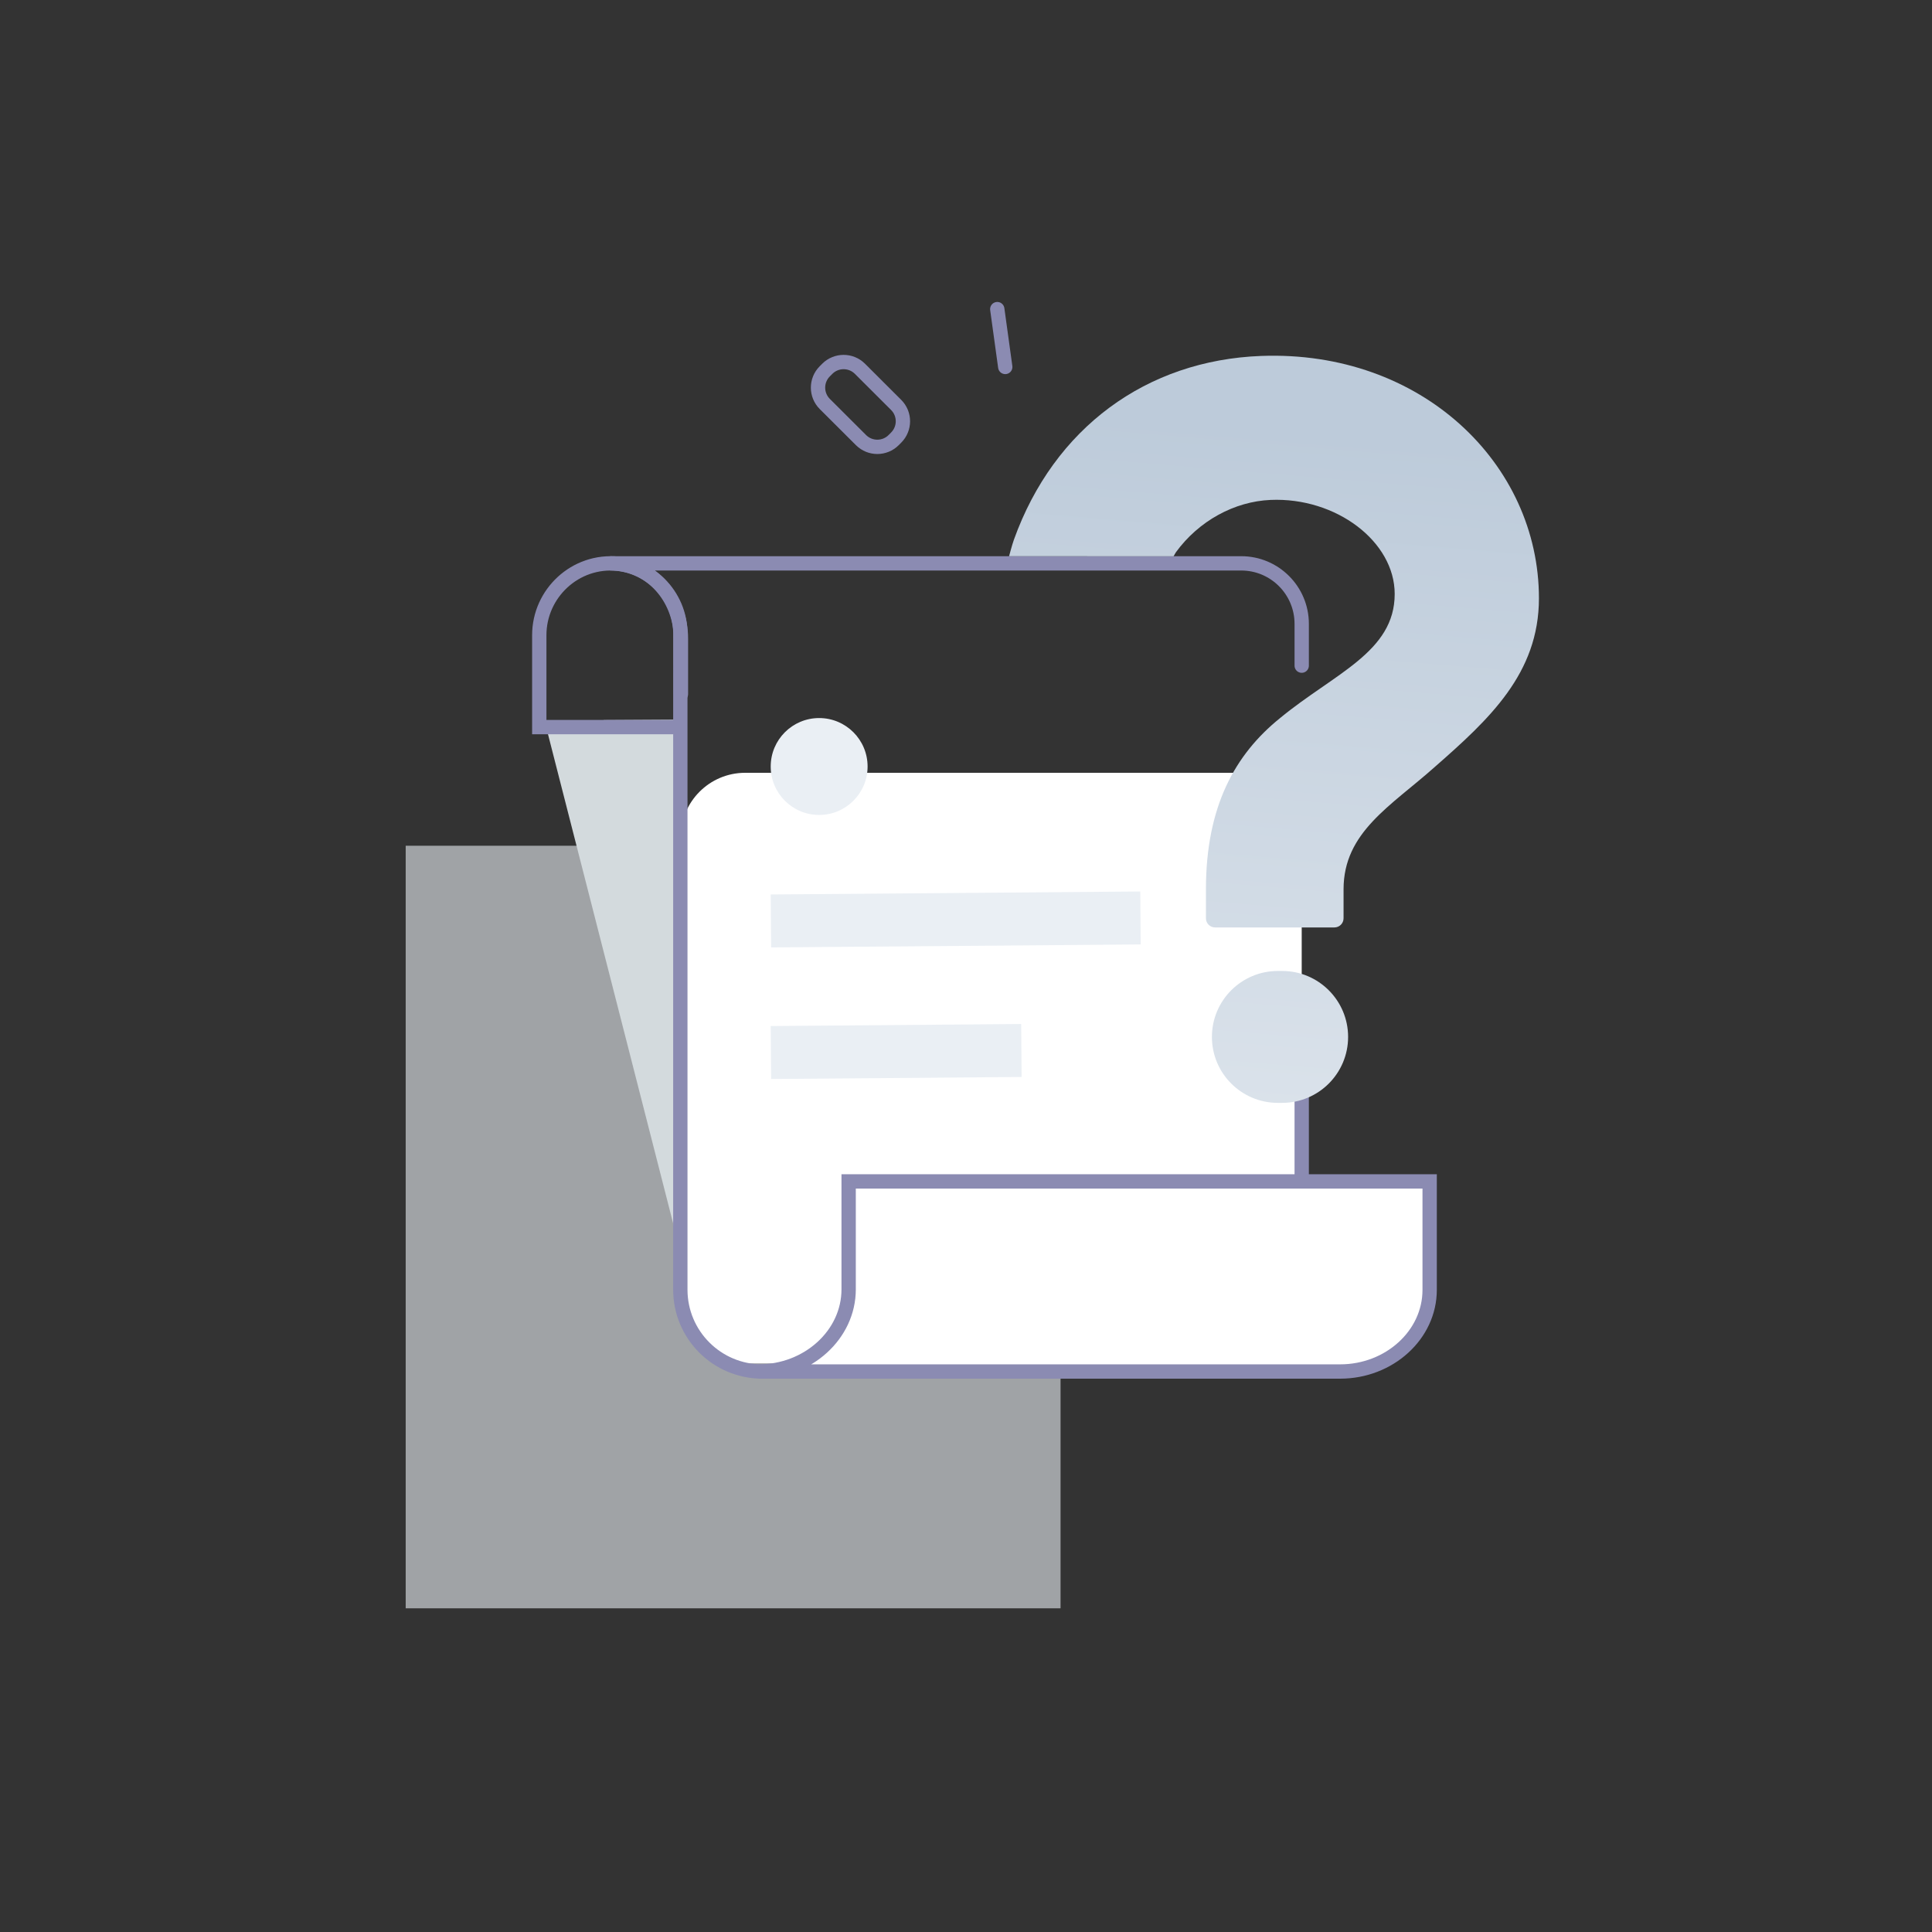 <svg width="140" height="140" viewBox="0 0 140 140" fill="none" xmlns="http://www.w3.org/2000/svg">
<rect x="0" y="0" width="140" height="140" fill="#333333" stroke="none"/>
<path opacity="0.6" d="M76.851 61.286H29.398V116.545H76.851V61.286Z" fill="#EAEFF4"/>
<path d="M39.691 53.13L43.767 52.18L49.709 52.146L49.616 91.924L39.691 53.13Z" fill="#D3DADD"/>
<path d="M89.657 98.791H53.997C51.419 98.791 49.328 96.701 49.328 94.122L49.328 60.669C49.328 58.091 51.419 56 53.997 56H89.657C92.236 56 94.326 58.091 94.326 60.669V94.122C94.326 96.701 92.236 98.791 89.657 98.791Z" fill="white"/>
<path d="M94.327 73.062V71.551V99.385H55.231C51.955 99.385 49.299 96.729 49.299 93.452L49.3 45.912C49.3 43.114 47.009 40.823 44.211 40.823H89.943C92.365 40.823 94.327 42.786 94.327 45.207V48.236" stroke="#8B8BB2" stroke-width="1.038" stroke-miterlimit="10" stroke-linecap="round"/>
<path d="M49.343 50.297V46.27C49.343 43.556 47.462 41.123 44.779 40.85C41.7 40.537 39.078 42.989 39.078 46.029V52.688H48.901" stroke="#8B8BB2" stroke-width="1.038" stroke-miterlimit="10" stroke-linecap="round"/>
<path d="M54.965 99.385H97.11C100.678 99.385 103.598 96.725 103.598 93.474V85.608H61.496V93.435C61.495 96.708 58.556 99.385 54.965 99.385Z" fill="white" stroke="#8B8BB2" stroke-width="1.038" stroke-miterlimit="10" stroke-linecap="round"/>
<path d="M72.844 26.591L72.266 22.4" stroke="#8B8BB2" stroke-width="1.038" stroke-miterlimit="10" stroke-linecap="round"/>
<path d="M59.358 59.054C61.297 59.054 62.869 57.483 62.869 55.544C62.869 53.605 61.297 52.033 59.358 52.033C57.419 52.033 55.848 53.605 55.848 55.544C55.848 57.483 57.419 59.054 59.358 59.054Z" fill="#EAEFF4"/>
<path d="M59.945 26.727L59.767 26.906C59.113 27.562 59.114 28.622 59.77 29.276L62.391 31.891C63.047 32.545 64.107 32.543 64.761 31.888L64.939 31.709C65.593 31.054 65.592 29.993 64.936 29.34L62.315 26.724C61.66 26.071 60.599 26.072 59.945 26.727Z" stroke="#8B8BB2" stroke-width="1.038" stroke-miterlimit="10" stroke-linecap="round"/>
<path d="M91.383 25.793C103.007 25.357 111.517 33.616 111.517 43.355C111.517 48.812 107.9 52.128 103.963 55.582C100.785 58.414 97.359 60.298 97.359 64.443V66.543C97.359 66.909 97.062 67.206 96.696 67.206H88.049C87.684 67.206 87.387 66.909 87.387 66.543V64.443C87.387 58.433 89.498 54.669 92.745 52.045C96.682 48.798 101.065 47.256 101.065 43.043C101.065 39.244 96.824 36.022 92.067 36.226C89.458 36.338 86.87 37.739 85.208 40.022C85.174 40.069 85.045 40.308 85.045 40.308L73.121 40.306C73.121 40.306 73.335 39.49 73.471 39.11C76.382 30.998 83.089 26.104 91.383 25.793ZM97.689 75.139C97.689 77.779 95.55 79.918 92.91 79.918H92.599C89.96 79.918 87.82 77.779 87.82 75.139C87.82 72.499 89.96 70.36 92.599 70.36H92.91C95.55 70.36 97.689 72.5 97.689 75.139Z" fill="url(#paint0_linear_340_171221)"/>
<path d="M82.629 64.6L55.848 64.817L55.879 68.654L82.659 68.438L82.629 64.6Z" fill="#EAEFF4"/>
<path d="M73.999 74.204L55.848 74.351L55.879 78.188L74.03 78.041L73.999 74.204Z" fill="#EAEFF4"/>
<defs>
<linearGradient id="paint0_linear_340_171221" x1="84.018" y1="141.68" x2="93.224" y2="31.21" gradientUnits="userSpaceOnUse">
<stop stop-color="white"/>
<stop offset="1" stop-color="#BDCBDA"/>
</linearGradient>
</defs>
</svg>
